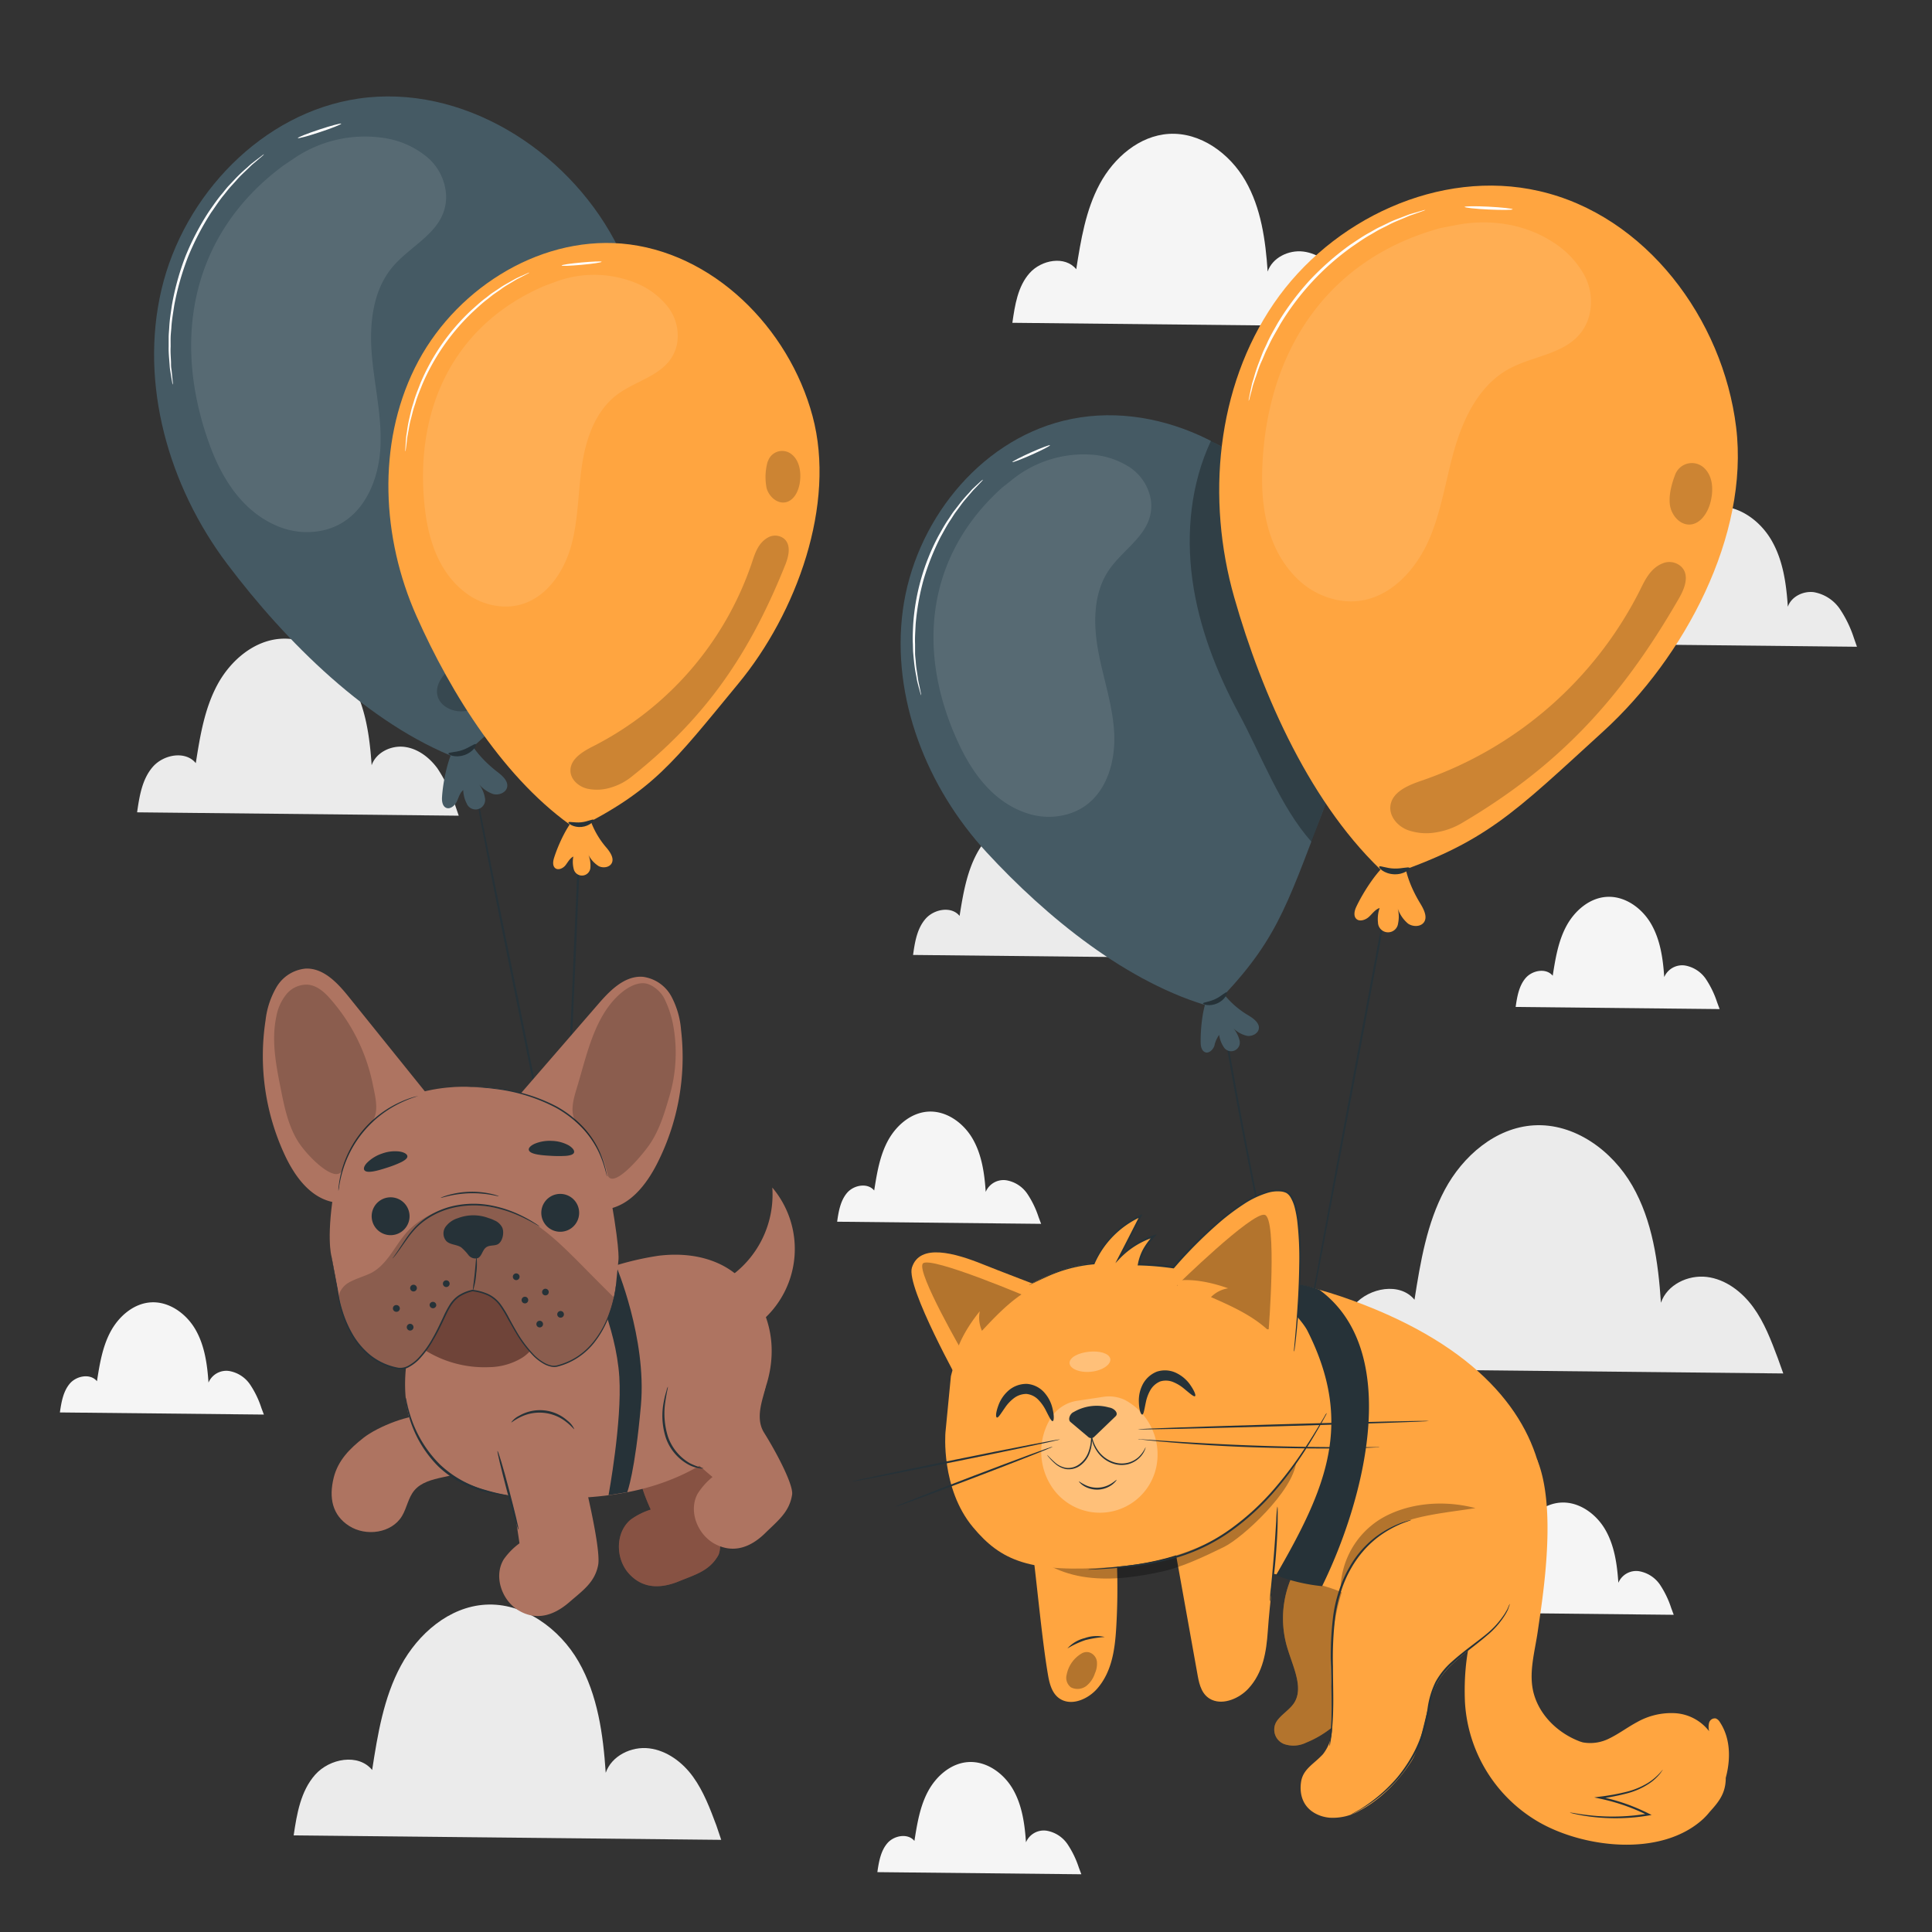 <svg xmlns="http://www.w3.org/2000/svg" viewBox="0 0 500 500"><rect x="0" y="0" width="500" height="500" fill="#333333" stroke="none"/><g id="freepik--background-complete--inject-6"><path d="M301.52,245.6a30.73,30.73,0,0,0-3.6-7.48,10.33,10.33,0,0,0-6.8-4.42c-2.75-.34-5.81,1.15-6.71,3.78-.39-5.93-1.23-12-4.2-17.15s-8.5-9.18-14.42-8.82c-5.59.34-10.37,4.49-13,9.42s-3.57,10.58-4.45,16.11c-2.11-2.6-6.59-1.79-8.8.74s-2.77,6-3.24,9.36l66,.69Z" style="fill:#ebebeb"></path><path d="M479.8,165.15a30.37,30.37,0,0,0-3.6-7.48,10.33,10.33,0,0,0-6.8-4.42c-2.75-.34-5.81,1.15-6.71,3.78-.39-5.93-1.23-12-4.2-17.15s-8.5-9.18-14.42-8.82c-5.59.34-10.37,4.49-13,9.42s-3.57,10.58-4.45,16.11c-2.11-2.6-6.59-1.79-8.8.74s-2.77,6-3.24,9.36l66,.69Z" style="fill:#ebebeb"></path><path d="M460.1,351.51c-1.73-4.6-3.48-9.26-6.38-13.23s-7.13-7.22-12-7.81-10.28,2-11.87,6.68c-.7-10.47-2.18-21.22-7.42-30.32s-15-16.23-25.51-15.59c-9.88.6-18.34,7.94-23,16.65s-6.31,18.7-7.85,28.48c-3.75-4.59-11.66-3.15-15.57,1.31s-4.89,10.68-5.73,16.55l116.74,1.22Z" style="fill:#ebebeb"></path><path d="M117.76,208.29a38.92,38.92,0,0,0-4.55-9.43c-2.07-2.83-5.09-5.15-8.57-5.57s-7.32,1.45-8.46,4.76c-.5-7.47-1.56-15.13-5.29-21.62S80.17,164.85,72.7,165.31c-7,.43-13.08,5.67-16.43,11.88s-4.5,13.33-5.6,20.31c-2.67-3.28-8.31-2.25-11.1.93s-3.49,7.62-4.09,11.8l83.24.87Z" style="fill:#ebebeb"></path><path d="M185.39,472.41c-1.63-4.36-3.3-8.78-6-12.54s-6.76-6.83-11.38-7.4-9.74,1.93-11.25,6.33c-.66-9.92-2.07-20.11-7-28.73s-14.24-15.39-24.17-14.78c-9.37.57-17.38,7.52-21.84,15.78s-6,17.73-7.44,27c-3.55-4.36-11-3-14.75,1.23S76.82,469.43,76,475l110.65,1.15Z" style="fill:#ebebeb"></path><path d="M444.39,259.4a24.73,24.73,0,0,0-2.89-6,8.25,8.25,0,0,0-5.43-3.53,5.06,5.06,0,0,0-5.37,3c-.31-4.73-1-9.59-3.36-13.71s-6.79-7.34-11.53-7.05c-4.47.27-8.29,3.59-10.42,7.53s-2.85,8.46-3.55,12.88c-1.7-2.08-5.27-1.42-7,.59s-2.22,4.84-2.59,7.49l52.79.55Z" style="fill:#f5f5f5"></path><path d="M268.79,315a24.48,24.48,0,0,0-2.89-6,8.25,8.25,0,0,0-5.43-3.54,5,5,0,0,0-5.37,3c-.31-4.74-1-9.6-3.36-13.71s-6.79-7.35-11.53-7.06c-4.47.27-8.29,3.59-10.42,7.53s-2.85,8.46-3.55,12.88c-1.7-2.08-5.27-1.42-7,.59s-2.22,4.84-2.59,7.49l52.79.55Z" style="fill:#f5f5f5"></path><path d="M432.51,416.16a24.7,24.7,0,0,0-2.88-6,8.28,8.28,0,0,0-5.43-3.53,5,5,0,0,0-5.37,3c-.32-4.74-1-9.6-3.36-13.71s-6.8-7.34-11.53-7.05c-4.47.27-8.3,3.59-10.42,7.53s-2.86,8.46-3.56,12.88c-1.69-2.08-5.27-1.43-7,.59s-2.22,4.83-2.6,7.49l52.8.55Z" style="fill:#f5f5f5"></path><path d="M279.2,483.33a24.48,24.48,0,0,0-2.89-6,8.23,8.23,0,0,0-5.43-3.54,5,5,0,0,0-5.36,3c-.32-4.74-1-9.6-3.36-13.71s-6.8-7.35-11.54-7.06c-4.47.27-8.29,3.59-10.42,7.53s-2.85,8.46-3.55,12.88c-1.69-2.07-5.27-1.42-7,.59s-2.21,4.84-2.59,7.49l52.79.55Z" style="fill:#f5f5f5"></path><path d="M351.55,81.43c-1.34-3.57-2.7-7.19-4.95-10.27s-5.54-5.6-9.32-6.06-8,1.58-9.21,5.18c-.55-8.12-1.7-16.46-5.77-23.52s-11.66-12.6-19.79-12.11c-7.67.47-14.23,6.17-17.88,12.93s-4.9,14.51-6.1,22.1c-2.9-3.57-9-2.45-12.07,1S262.65,79,262,83.54l90.59.95Z" style="fill:#f5f5f5"></path><path d="M67.64,364.36a24.13,24.13,0,0,0-2.89-6,8.23,8.23,0,0,0-5.43-3.54,5,5,0,0,0-5.36,3c-.32-4.74-1-9.6-3.36-13.71s-6.8-7.35-11.54-7.06c-4.46.27-8.29,3.59-10.42,7.53s-2.85,8.46-3.55,12.88c-1.69-2.08-5.27-1.42-7,.59s-2.21,4.84-2.59,7.49l52.79.55Z" style="fill:#f5f5f5"></path></g><g id="freepik--Cat--inject-6"><path d="M305,177.58s0,.15.07.46.1.79.17,1.38c.14,1.23.34,3,.6,5.29s.55,5.11.94,8.36.8,7,1.33,11.08c1,8.2,2.29,17.95,3.84,28.77s3.43,22.68,5.55,35.1,4.35,24.24,6.46,35,4.14,20.35,5.92,28.42,3.25,14.59,4.3,19.09c.51,2.24.91,4,1.19,5.19.12.58.22,1,.29,1.35s.09.47.09.47a4.4,4.4,0,0,1-.14-.45c-.08-.33-.2-.77-.35-1.34-.29-1.21-.72-2.94-1.28-5.17-1.11-4.48-2.64-11-4.46-19.06s-3.87-17.69-6-28.4-4.37-22.53-6.51-35S313,243.8,311.44,233s-2.79-20.59-3.74-28.8c-.5-4.1-.89-7.82-1.25-11.08s-.64-6.08-.86-8.38-.38-4.07-.49-5.3q-.08-.88-.12-1.38C305,177.74,305,177.58,305,177.58Z" style="fill:#263238"></path><path d="M313.84,260.67c-22-6.06-43.11-23.39-58.54-40.13S230.65,180.61,233.64,158s19.44-43.61,41.54-49.1c23.67-5.88,49.48,6.95,63,27.22s12.81,51.11,4.14,73.91c-9.78,25.75-12.23,34.06-28.52,50.61" style="fill:#455a64"></path><g style="opacity:0.3"><path d="M318.52,117.05l-5.11-3c-5.22,11.1-6.49,23.82-4.82,36s6.19,23.79,12,34.58c5.62,10.39,10.89,24.44,18.81,33.2l8.84-23.78S323.62,120,318.52,117.05Z"></path></g><path d="M323.25,262.88a22.94,22.94,0,0,1-8.54-8.62l-1.58,2.7c-1.9,2.82-2.49,9.55-2.39,12.94,0,1,.31,2.17,1.25,2.45s1.92-.7,2.29-1.68a7.22,7.22,0,0,1,1.24-2.84,7.39,7.39,0,0,0,1.12,3.05,2.25,2.25,0,0,0,4.1-1.82,7.46,7.46,0,0,0-1.53-2.92,7.52,7.52,0,0,0,3.54,1.94c1.36.19,2.95-.65,3.05-2S324.47,263.64,323.25,262.88Z" style="fill:#455a64"></path><path d="M317.47,256.84c.31.13-.4,1.91-2.42,2.82s-3.83.28-3.71,0,1.58-.35,3.19-1.11S317.16,256.65,317.47,256.84Z" style="fill:#263238"></path><g style="opacity:0.2"><path d="M336.14,147.57a4,4,0,0,0-5.32,3.88l0-.15a15.23,15.23,0,0,0,2,6.93c1.29,1.94,4,3.13,6,2s2.35-4.11,1.85-6.46C340.11,151.13,338.67,148.44,336.14,147.57Z"></path></g><path d="M254.43,124.13s-.12.18-.4.48l-1.22,1.29-.89.92c-.32.34-.63.74-1,1.15-.7.84-1.55,1.75-2.34,2.88l-1.28,1.73c-.44.61-.84,1.28-1.28,1.95-.92,1.33-1.71,2.87-2.6,4.45a64.28,64.28,0,0,0-4.37,10.94,63.07,63.07,0,0,0-2.08,11.6c-.09,1.81-.22,3.53-.15,5.14,0,.81,0,1.59,0,2.34s.12,1.46.17,2.15c.07,1.37.31,2.59.46,3.67.08.54.14,1.05.23,1.51s.19.87.27,1.25c.14.7.26,1.27.35,1.74a2.36,2.36,0,0,1,.09.62,2.76,2.76,0,0,1-.21-.59c-.12-.46-.28-1-.47-1.72-.1-.38-.21-.79-.32-1.24s-.18-1-.28-1.51a37.31,37.31,0,0,1-.56-3.69q-.11-1-.21-2.16c-.07-.75-.06-1.54-.09-2.36-.1-1.63,0-3.36.09-5.2a56.8,56.8,0,0,1,6.52-22.76c.91-1.59,1.73-3.13,2.68-4.46.45-.67.86-1.35,1.32-1.95l1.33-1.72a34.63,34.63,0,0,1,2.42-2.84c.37-.4.7-.79,1-1.13l.94-.88,1.31-1.21A2.83,2.83,0,0,1,254.43,124.13Z" style="fill:#fff"></path><path d="M271.75,115.23c.07.16-2.07,1.26-4.77,2.46s-5,2.06-5,1.9,2.06-1.26,4.77-2.47S271.68,115.07,271.75,115.23Z" style="fill:#fff"></path><g style="opacity:0.1"><path d="M259.34,126.21c-19.81,17.81-22.42,42.84-10.92,66.88,3.66,7.66,9.19,14.83,17.66,17.47a17.61,17.61,0,0,0,6.92.76c11.81-1.09,15.89-12.11,15.34-21.81-.4-7.17-2.85-14.06-4.14-21.13s-1.26-14.89,2.77-20.83,11.75-9.69,10.92-17.81a12.58,12.58,0,0,0-6.3-9.28,20.61,20.61,0,0,0-8.53-2.75,29.52,29.52,0,0,0-21.28,6.57Z" style="fill:#fff"></path></g><path d="M369.66,176c.14,0-7.43,41.12-16.91,91.76s-17.27,91.69-17.41,91.67,7.42-41.11,16.9-91.77S369.52,176,369.66,176Z" style="fill:#263238"></path><path d="M359,226.66c-19.55-17.74-32.38-46.73-39.6-72.12s-4.64-54.2,10.26-76,42.91-35,68.65-29.1c27.57,6.29,47.57,33.06,51,61.13S435.87,170.15,415,189.21c-23.59,21.53-30.46,28.85-56,37.45" style="fill:#FFA540"></path><path d="M367.6,233.87c-2.47-4.05-4.3-8.63-4.33-13.38l-3,2c-3.44,1.92-7.57,8.58-9.24,12.14-.49,1-.82,2.41,0,3.19s2.36.28,3.25-.54,1.62-1.92,2.77-2.29a8.54,8.54,0,0,0-.43,3.74,2.61,2.61,0,0,0,5.2.26,8.7,8.7,0,0,0-.07-3.83,8.81,8.81,0,0,0,2.65,3.87c1.31.9,3.4.87,4.21-.49S368.46,235.3,367.6,233.87Z" style="fill:#FFA540"></path><path d="M364.77,224.6c.26.3-1.41,1.78-4,1.66s-4.1-1.71-3.82-2,1.82.47,3.89.52S364.55,224.24,364.77,224.6Z" style="fill:#263238"></path><g style="opacity:0.2"><path d="M435.24,146.79a4.49,4.49,0,0,0-4.93-1c-3.2,1.26-4.6,4.33-6,7.17A99.39,99.39,0,0,1,368,202c-3.52,1.19-7.75,2.92-8.17,6.6-.3,2.74,1.91,5.25,4.49,6.22a14.39,14.39,0,0,0,7.11.63,18.93,18.93,0,0,0,6.94-2.47c25.28-14.89,41.28-32.34,56.11-58.07C435.94,152.4,437.3,149,435.24,146.79Z"></path></g><g style="opacity:0.2"><path d="M441.21,121.29a4.61,4.61,0,0,0-7.54,1.23l.05-.17c-1,2.51-1.88,5.54-1.56,8.21s2.52,5.34,5.21,5.19,4.58-3,5.29-5.72C443.45,127,443.37,123.5,441.21,121.29Z"></path></g><path d="M368.9,54.32a3,3,0,0,1-.66.29l-1.94.69-1.4.49c-.51.19-1,.43-1.63.68-1.16.5-2.52,1-3.92,1.75l-2.23,1.12c-.78.4-1.54.89-2.35,1.35-1.64.9-3.27,2.07-5,3.25a67.46,67.46,0,0,0-18.46,20c-1,1.82-2.08,3.54-2.85,5.24-.4.85-.83,1.65-1.16,2.45s-.65,1.57-1,2.31c-.64,1.46-1,2.85-1.45,4-.19.6-.39,1.15-.55,1.67s-.25,1-.37,1.44q-.33,1.19-.54,2a2.61,2.61,0,0,1-.24.69,3,3,0,0,1,.1-.72c.11-.54.24-1.21.41-2,.09-.45.2-.93.31-1.46s.32-1.09.5-1.7a40,40,0,0,1,1.36-4.11l.9-2.35c.33-.82.75-1.63,1.14-2.49.75-1.73,1.78-3.47,2.82-5.33A70.86,70.86,0,0,1,339,72.48a71.63,71.63,0,0,1,10.38-9.09c1.77-1.17,3.43-2.33,5.1-3.22.82-.45,1.6-.94,2.39-1.32l2.27-1.09c1.43-.73,2.81-1.2,4-1.67.6-.23,1.15-.45,1.66-.63l1.43-.42,2-.57A3,3,0,0,1,368.9,54.32Z" style="fill:#fff"></path><path d="M391.48,54.16c0,.2-2.8.22-6.23.06s-6.21-.47-6.2-.67,2.8-.23,6.23-.06S391.49,54,391.48,54.16Z" style="fill:#fff"></path><g style="opacity:0.1"><path d="M372.89,59c-29.81,8.08-45.59,32.62-46.25,63.5-.22,9.85,1.76,20.16,9.14,27.32a20.45,20.45,0,0,0,6.76,4.4c12.8,5.05,22.78-4.23,27.28-14.54,3.34-7.64,4.4-16.05,6.77-24s6.46-16.06,13.75-20.11,17.22-3.88,20.6-12.72a14.56,14.56,0,0,0-1.67-12.9,23.78,23.78,0,0,0-7.38-7.3c-7.48-4.84-16.73-6.11-25.46-4.33Z" style="fill:#fff"></path></g><path d="M445.09,445.67a2.1,2.1,0,0,0-1.06-.94,1.54,1.54,0,0,0-1.71,1.09,4.51,4.51,0,0,0,0,2.22,12.05,12.05,0,0,0-8.81-4.67,18,18,0,0,0-9.87,2.33c-2.45,1.31-4.66,3-7.18,4.22a10.83,10.83,0,0,1-6.86,1l-.7-.22c-5.48-2.06-10.2-6.47-11.87-12.08-1.62-5.45.23-11.19,1-16.82,1.21-8.44,5.07-31.68-.34-44.31l-10.86,29.9c-5.6,11.14-8.22,20.67-7.7,33.13a38.37,38.37,0,0,0,18.47,30.65c11.56,7,32.36,9.78,43.4-.63l.05-.06a16.13,16.13,0,0,0,1.41-1.56c2.31-2.55,4.05-4.68,4.16-8.44,0-.12,0-.25,0-.37C447.94,455.25,447.87,449.84,445.09,445.67Z" style="fill:#FFA540"></path><path d="M430.29,458s0,.12-.17.31a8.17,8.17,0,0,1-.6.83,12.72,12.72,0,0,1-2.87,2.54,18.92,18.92,0,0,1-5.33,2.38,53.45,53.45,0,0,1-7.24,1.41v-.49a50.21,50.21,0,0,1,7.49,2.13,53.29,53.29,0,0,1,5.17,2.26l.7.35-.77.13a51.94,51.94,0,0,1-14.65.35c-1.82-.22-3.26-.49-4.25-.71-.49-.1-.86-.21-1.12-.27a1.25,1.25,0,0,1-.38-.13,12.55,12.55,0,0,1,1.54.22c1,.17,2.43.38,4.24.56a55,55,0,0,0,14.53-.53l-.07.48a54.75,54.75,0,0,0-5.12-2.22,52.17,52.17,0,0,0-7.41-2.13l-1.4-.3,1.42-.19a56,56,0,0,0,7.2-1.33,19.77,19.77,0,0,0,5.28-2.23A15.07,15.07,0,0,0,430.29,458Z" style="fill:#263238"></path><path d="M343.25,397.16a26.55,26.55,0,0,0-9.87,30c1.46,4.67,4,9.84,1.5,13.62-1.19,1.78-3.38,3-4.53,4.78a4,4,0,0,0,2.08,5.83A7.42,7.42,0,0,0,338,451c7.19-2.9,11.61-8.37,15.66-13.73q11.16-14.77,21-30.24Z" style="fill:#FFA540"></path><g style="opacity:0.3"><path d="M343.25,397.16a26.55,26.55,0,0,0-9.87,30c1.46,4.67,4,9.84,1.5,13.62-1.19,1.78-3.38,3-4.53,4.78a4,4,0,0,0,2.08,5.83A7.42,7.42,0,0,0,338,451c7.19-2.9,11.61-8.37,15.66-13.73q11.16-14.77,21-30.24Z"></path></g><path d="M350.19,336.62c-66.67-24.41-85.8,30.58-85.8,30.58l26.7,29.12c38.6,14.36,58.91,10.82,64.7,23.28s17.14,12.46,17.14,12.46l12.69-9.72C403.68,407,415.08,360.37,350.19,336.62Z" style="fill:#FFA540"></path><path d="M386.52,421.49l-33.27-20.9c-6.41,6.47-10.3,24.82-8.4,37.89.24,1.69-.48,5.73-.2,7.42a11.08,11.08,0,0,1-2.27,8.09c-2.37,2.58-5.14,3.8-5.66,7.14-.48,3.11.32,7.09,5,8.78a9.82,9.82,0,0,0,2.38.51,14,14,0,0,0,8-1.95c7.85-4.17,12.73-12,12.73-12,3-4.08,3.65-12,6.16-18.8S379.64,428.1,386.52,421.49Z" style="fill:#FFA540"></path><path d="M341.45,333.79c-3.68-1.39-11-2.81-16.58-2,7.3,4.17,12.41,10.48,13.46,12.55,12.13,24,4.95,40.74-8.11,63.34a46.67,46.67,0,0,0,11.94,2.82C353.22,388,363.08,349.69,341.45,333.79Z" style="fill:#263238"></path><g style="opacity:0.3"><path d="M357.47,393a21.83,21.83,0,0,0-10.54,18.45,35.64,35.64,0,0,1,8.2-12.63c5.88-6.31,17-7,26.71-8.52C373.31,388.05,364.16,389.06,357.47,393Z"></path></g><path d="M365.26,393.34a2.9,2.9,0,0,1-.64.27c-.41.17-1.05.37-1.84.69a27.75,27.75,0,0,0-6.23,3.57,26.52,26.52,0,0,0-6.89,8,30.41,30.41,0,0,0-2.53,5.76,36.11,36.11,0,0,0-1.54,6.58,87.78,87.78,0,0,0-.62,13.09c0,4.05.14,7.69.06,10.76a69,69,0,0,1-.48,7.24c-.09.85-.23,1.5-.3,1.95a3.22,3.22,0,0,1-.15.67,3.58,3.58,0,0,1,0-.69c0-.45.15-1.1.2-1.95.18-1.7.3-4.17.32-7.23s-.1-6.69-.17-10.74a83.91,83.91,0,0,1,.59-13.18,35.55,35.55,0,0,1,1.56-6.66,30.67,30.67,0,0,1,2.6-5.83,25.67,25.67,0,0,1,13.47-11.56c.81-.29,1.45-.46,1.88-.6A4.35,4.35,0,0,1,365.26,393.34Z" style="fill:#263238"></path><path d="M390.76,415.07a4.9,4.9,0,0,1-.22.68l-.29.83c-.14.32-.34.66-.55,1.06a21.85,21.85,0,0,1-5,5.73c-2.41,2.11-5.57,4.28-8.67,7.11a19.32,19.32,0,0,0-4.08,5.08,22.37,22.37,0,0,0-2,6.72,40.83,40.83,0,0,1-1.63,7,32,32,0,0,1-2.83,6,36.54,36.54,0,0,1-3.51,4.91,39.48,39.48,0,0,1-3.71,3.72,36.8,36.8,0,0,1-6.17,4.42c-.76.47-1.4.76-1.81,1a3.73,3.73,0,0,1-.66.3,3.26,3.26,0,0,1,.61-.39c.4-.25,1-.56,1.76-1a41.3,41.3,0,0,0,6-4.52,40.5,40.5,0,0,0,3.62-3.73A38,38,0,0,0,365.1,455a32.58,32.58,0,0,0,2.76-6,41.14,41.14,0,0,0,1.6-6.9,22.58,22.58,0,0,1,2.07-6.86,19.68,19.68,0,0,1,4.2-5.19c3.17-2.85,6.34-5,8.77-7a23.11,23.11,0,0,0,5-5.55c.21-.39.43-.72.58-1l.34-.79A3,3,0,0,1,390.76,415.07Z" style="fill:#263238"></path><path d="M328.61,377l-24.38,24.7q2.86,16,5.74,32c.43,2.38,1.11,5.08,3.67,6.22,3.13,1.38,7.14-.47,9.36-2.83,3.95-4.21,4.74-9.75,5.11-15C329.22,406.19,332.57,392.47,328.61,377Z" style="fill:#FFA540"></path><path d="M284.42,371.14,265.73,390.2c1.93,11.28,3.54,31.87,5.47,43.15.43,2.52,1.12,5.37,3.63,6.59,3.06,1.48,7-.45,9.14-2.94,3.84-4.42,4.58-10.27,4.91-15.8A169.74,169.74,0,0,0,284.42,371.14Z" style="fill:#FFA540"></path><g style="opacity:0.3"><path d="M288.74,398.48l-24.29.74c3.95,5.23,10.39,8.17,16.89,9s13.1-.12,19.5-1.53c5.19-1.15,11.14-4,15.91-6.33s17.89-14.37,18.71-22C322.3,380.63,301.9,396.27,288.74,398.48Z"></path></g><path d="M276.4,330s-24.83,3.69-30.31,26.17l-1.41,14.56s-1.25,14.47,7.12,24.5c7.24,8.67,14.58,12,36.62,10.29,15-1.15,29-6.57,37.67-15.83,3.53-3.78,7.71-8.42,10.23-12.45,7.78-12.47-.69-28.73-4.78-33.73C326,336.62,307.68,323.35,276.4,330Z" style="fill:#FFA540"></path><path d="M270.94,333.61s-13.65-5.21-16.37-6.33c-7.39-3-16.57-5.63-18.57.79-1.56,5,12.71,30.55,12.71,30.55L263,342.55Z" style="fill:#FFA540"></path><g style="opacity:0.3"><path d="M267.46,336.29s-27-11.55-28.65-9.26,10.62,23.43,10.62,23.43S265.75,344.91,267.46,336.29Z"></path></g><path d="M247.14,351.52c.81-4.25,3.74-8.86,6.43-12.17a8.31,8.31,0,0,0,.56,5.06c4.82-5.16,9.95-10.51,16.67-12.58l-1,5-10.3,15.89Z" style="fill:#FFA540"></path><path d="M291.19,362.34h0a9.65,9.65,0,0,0-5.78-.82l-6.62,1a9.67,9.67,0,0,0-3.57,1.27,10.21,10.21,0,0,0-3.11,2.91,16.58,16.58,0,0,0-.1,17.8A14.92,14.92,0,0,0,299.5,378,16,16,0,0,0,291.19,362.34Z" style="fill:#fff;opacity:0.3"></path><path d="M287,364.25a11.77,11.77,0,0,0-9.14,1.19c-.91.37-1.59,1.92-.82,2.57l4.6,3.88a1.12,1.12,0,0,0,1.5,0l5.62-5.4C289.53,365.67,288.34,364.44,287,364.25Z" style="fill:#263238"></path><path d="M282.31,369.75a3.1,3.1,0,0,0-.05.87,9.76,9.76,0,0,0,.39,2.34,9.43,9.43,0,0,0,1.62,3.14,8.05,8.05,0,0,0,3.43,2.54,7,7,0,0,0,4.2.31,6.64,6.64,0,0,0,3-1.68,6,6,0,0,0,1.34-1.93,2.67,2.67,0,0,0,.25-.84,8.08,8.08,0,0,1-1.78,2.55,6.52,6.52,0,0,1-2.9,1.53,6.71,6.71,0,0,1-4-.32,8,8,0,0,1-3.29-2.4,9.74,9.74,0,0,1-1.63-3A16.88,16.88,0,0,1,282.31,369.75Z" style="fill:#263238"></path><path d="M271,376.53a3,3,0,0,0,.48.65,13.25,13.25,0,0,0,1.53,1.57,5.9,5.9,0,0,0,2.89,1.45,5.05,5.05,0,0,0,3.77-1A6.89,6.89,0,0,0,282,376a10.53,10.53,0,0,0,.61-3.22,15.22,15.22,0,0,0-.08-2.21,2.76,2.76,0,0,0-.15-.79c-.08,0,.08,1.15-.05,3a10.89,10.89,0,0,1-.68,3.1,6.72,6.72,0,0,1-2.25,3,4.79,4.79,0,0,1-3.49,1,5.77,5.77,0,0,1-2.77-1.3C271.75,377.37,271,376.47,271,376.53Z" style="fill:#263238"></path><path d="M279.2,383.39s.35.56,1.21,1.12a6.62,6.62,0,0,0,3.79,1,6.52,6.52,0,0,0,3.67-1.32c.8-.62,1.14-1.17,1.1-1.21s-.48.4-1.3.92a6.94,6.94,0,0,1-7.09.27C279.72,383.75,279.26,383.33,279.2,383.39Z" style="fill:#263238"></path><path d="M294.44,369.91c0,.14,16.89-.23,37.7-.83s37.69-1.19,37.68-1.33-16.88.24-37.7.83S294.44,369.77,294.44,369.91Z" style="fill:#263238"></path><path d="M294.5,372.42a2.85,2.85,0,0,0,.63.1l1.81.21c1.58.17,3.86.38,6.69.61,5.65.47,13.47,1,22.11,1.26s16.46.31,22.13.23c2.83-.05,5.12-.1,6.7-.17l1.82-.08a2.54,2.54,0,0,0,.63-.06,2.83,2.83,0,0,0-.63,0h-8.53c-5.66,0-13.48-.08-22.11-.37s-16.45-.74-22.1-1.11l-6.69-.45-1.82-.12A2.6,2.6,0,0,0,294.5,372.42Z" style="fill:#263238"></path><path d="M220.43,383.43c0,.14,12.13-2.2,27-5.21s27-5.58,26.93-5.71-12.12,2.2-27,5.22S220.4,383.3,220.43,383.43Z" style="fill:#263238"></path><path d="M231.81,389.91c.05.13,9.19-3.24,20.41-7.52s20.29-7.86,20.24-8-9.18,3.24-20.41,7.52S231.77,389.78,231.81,389.91Z" style="fill:#263238"></path><path d="M266.29,332.53c5.64-2.9,10.51-5.07,16.84-5.55a23.94,23.94,0,0,1,12-12.33l-5.54,10.83a21.44,21.44,0,0,1,9-5.61,14,14,0,0,0-3.88,7.3,81.07,81.07,0,0,1,8.94.77s19.25-22.56,28.92-19.61c7.09,2.16,2.3,41.47,2.3,41.47" style="fill:#FFA540"></path><path d="M334.88,349.8a2.39,2.39,0,0,1,0-.4c0-.29.06-.68.1-1.17.1-1.05.23-2.56.4-4.48.32-3.89.77-9.53.86-16.52a82.57,82.57,0,0,0-.53-11.37,27.83,27.83,0,0,0-.57-3.06,10.28,10.28,0,0,0-1.15-2.93,3.2,3.2,0,0,0-1.05-1.11,4,4,0,0,0-1.51-.41,8.82,8.82,0,0,0-3.29.33,23.57,23.57,0,0,0-6.31,3,59.9,59.9,0,0,0-5.9,4.41A116.42,116.42,0,0,0,304.87,327l-1,1.15-.1.1-.14,0a73.73,73.73,0,0,0-8.9-.76h-.31l.06-.3a13.06,13.06,0,0,1,1.44-4.05,19.64,19.64,0,0,1,2.5-3.37l.27.41a21.28,21.28,0,0,0-8.89,5.53l-1.14,1.2.75-1.47c2-3.81,3.81-7.43,5.55-10.82l.29.3a23.85,23.85,0,0,0-12,12.19l0,.09h-.1a37,37,0,0,0-12.59,3.4c-1.39.63-2.45,1.15-3.17,1.49l-.81.38a1.1,1.1,0,0,1-.28.12,1.56,1.56,0,0,1,.26-.16l.79-.43c.71-.36,1.75-.91,3.14-1.56a36.06,36.06,0,0,1,12.64-3.57l-.14.1a24.11,24.11,0,0,1,12.07-12.46l.58-.26-.29.56-5.51,10.84-.39-.28a21.68,21.68,0,0,1,9.09-5.68l.87-.28-.61.69a18.75,18.75,0,0,0-2.44,3.28,12.75,12.75,0,0,0-1.37,3.9l-.26-.31a72.24,72.24,0,0,1,9,.77l-.23.09,1-1.16a115.19,115.19,0,0,1,11.15-10.89,57.43,57.43,0,0,1,5.95-4.44,24.25,24.25,0,0,1,6.45-3.06,9.33,9.33,0,0,1,3.48-.34,6.07,6.07,0,0,1,.85.16,2.22,2.22,0,0,1,.84.32,3.79,3.79,0,0,1,1.2,1.26,11.48,11.48,0,0,1,1.19,3.07,29.6,29.6,0,0,1,.57,3.11,81.66,81.66,0,0,1,.47,11.44c-.14,7-.65,12.64-1,16.53-.19,1.94-.36,3.45-.49,4.47-.07.49-.12.88-.16,1.16A2.77,2.77,0,0,1,334.88,349.8Z" style="fill:#263238"></path><g style="opacity:0.3"><path d="M328.34,344s2.27-28.9-1.06-29.61-22.7,18.25-22.7,18.25S317.69,345.56,328.34,344Z"></path></g><path d="M304.38,331.49c4.18-.71,9.46.49,13.46,1.92a7.94,7.94,0,0,0-4.44,2.28c6.47,2.83,13.21,5.87,17.52,11.58l-5,.75-18.26-4.34Z" style="fill:#FFA540"></path><path d="M272.45,367.78c-.36.11-.94-1.12-1.84-2.87a10.82,10.82,0,0,0-1.89-2.65,4.94,4.94,0,0,0-3.07-1.51,5.34,5.34,0,0,0-3.28,1.12,10.17,10.17,0,0,0-2.22,2.35c-1.13,1.61-1.8,2.77-2.16,2.63s-.28-1.45.54-3.52a9.33,9.33,0,0,1,2.32-3.32,7.05,7.05,0,0,1,4.95-1.86,6.68,6.68,0,0,1,4.68,2.49,9.23,9.23,0,0,1,1.84,3.59C272.87,366.38,272.78,367.69,272.45,367.78Z" style="fill:#263238"></path><path d="M309.28,361.32c-.29.24-1.3-.66-2.83-1.92a10.63,10.63,0,0,0-2.77-1.7,5,5,0,0,0-3.41-.19,5.33,5.33,0,0,0-2.59,2.31,10.59,10.59,0,0,0-1.12,3c-.41,1.93-.57,3.26-.95,3.27s-.84-1.22-.88-3.45a9.08,9.08,0,0,1,.83-4,7.06,7.06,0,0,1,3.82-3.65,6.72,6.72,0,0,1,5.29.46,9.38,9.38,0,0,1,3.1,2.59C309.11,359.87,309.54,361.11,309.28,361.32Z" style="fill:#263238"></path><g style="opacity:0.3"><path d="M287.34,351.63c.3,1.4-1.89,3.07-5,3.38s-5.56-.87-5.54-2.3,2.26-2.59,5-2.88S287,350.22,287.34,351.63Z" style="fill:#fff"></path></g><path d="M343.37,365.7a3.76,3.76,0,0,1-.34.72c-.25.47-.62,1.14-1.1,2-1,1.73-2.41,4.22-4.35,7.2a91.79,91.79,0,0,1-7.44,10A64.47,64.47,0,0,1,318.93,396a47.46,47.46,0,0,1-13.64,6.88,67.06,67.06,0,0,1-12.23,2.51c-3.53.42-6.4.59-8.38.71l-2.28.11a4,4,0,0,1-.8,0,5,5,0,0,1,.79-.11l2.27-.2c2-.18,4.84-.41,8.35-.88a69.8,69.8,0,0,0,12.13-2.59,48.07,48.07,0,0,0,13.49-6.86,65.37,65.37,0,0,0,11.15-10.27,98.44,98.44,0,0,0,7.5-9.91c2-2.95,3.45-5.4,4.47-7.1.5-.82.89-1.47,1.18-2S343.36,365.7,343.37,365.7Z" style="fill:#263238"></path><g style="opacity:0.3"><path d="M281.81,427.61a2.57,2.57,0,0,0-1.84.28h0a8.14,8.14,0,0,0-3.91,5.49,3.09,3.09,0,0,0,1.11,3.31,3.76,3.76,0,0,0,4-.39,6.88,6.88,0,0,0,2.2-3.26,6,6,0,0,0,.5-3.1A2.87,2.87,0,0,0,281.81,427.61Z"></path></g><path d="M276.24,426.62a8.8,8.8,0,0,1,4.47-2.67,9.23,9.23,0,0,1,5.19-.3,29.22,29.22,0,0,0-5,.8A24,24,0,0,0,276.24,426.62Z" style="fill:#263238"></path><path d="M330.58,389.87a3.4,3.4,0,0,1,.08,1c0,.62,0,1.53,0,2.64,0,2.23-.18,5.32-.44,8.71s-.62,6.47-.93,8.68c-.15,1.1-.29,2-.4,2.61a3.63,3.63,0,0,1-.23.95,28.37,28.37,0,0,1,.26-3.6c.22-2.22.51-5.29.78-8.68s.45-6.46.59-8.68A29.37,29.37,0,0,1,330.58,389.87Z" style="fill:#263238"></path></g><g id="freepik--Dog--inject-6"><path d="M145.92,321.1a1.55,1.55,0,0,1-.09-.34c-.05-.25-.11-.58-.19-1-.17-.91-.41-2.2-.71-3.85-.64-3.36-1.56-8.18-2.68-14.11-2.31-11.91-5.66-28.33-9.35-46.48s-7-34.58-9.19-46.52c-1.11-6-2-10.8-2.52-14.14-.26-1.65-.47-2.95-.61-3.86-.06-.42-.11-.76-.15-1a1.47,1.47,0,0,1,0-.34,1.15,1.15,0,0,1,.08.33c0,.25.12.58.2,1,.17.91.41,2.2.71,3.84.64,3.37,1.55,8.18,2.68,14.12,2.31,11.91,5.66,28.33,9.34,46.48s7,34.58,9.2,46.51c1.11,6,2,10.8,2.52,14.15.26,1.65.46,2.94.61,3.86l.15,1A1.54,1.54,0,0,1,145.92,321.1Z" style="fill:#263238"></path><path d="M118.74,196.4c-23.46-9-44.82-30.38-59.95-50.46s-22.74-46.56-17-71,26.11-45.8,51-49.43c26.65-3.88,53.61,13,66.3,36.78s8.51,57.55-3.49,81.65C142,171.13,138.45,180,118.74,196.4" style="fill:#455a64"></path><path d="M128.84,199.86c-3.58-2.76-6.78-6.2-8.44-10.4l-2,2.79c-2.4,2.89-3.78,10.22-4,14-.08,1.08.1,2.42,1.1,2.83s2.2-.56,2.7-1.6.78-2.26,1.68-3a8.15,8.15,0,0,0,.9,3.46,2.48,2.48,0,0,0,4.7-1.55A8.05,8.05,0,0,0,124,203a8.35,8.35,0,0,0,3.69,2.52c1.47.35,3.31-.4,3.57-1.88S130.1,200.82,128.84,199.86Z" style="fill:#455a64"></path><path d="M123.14,192.59c.34.18-.64,2.06-3,2.84s-4.23-.11-4.08-.45,1.78-.22,3.63-.87S122.82,192.35,123.14,192.59Z" style="fill:#263238"></path><g style="opacity:0.2"><path d="M159,99.27a4.27,4.27,0,0,0-4.71.82c-2.41,2.22-2.6,5.43-2.89,8.44a94.67,94.67,0,0,1-33.16,62.9c-2.71,2.27-5.88,5.26-5,8.68.66,2.53,3.49,4,6.11,4a13.89,13.89,0,0,0,6.54-1.88,18,18,0,0,0,5.31-4.59c17.35-21.9,25.56-42.9,29.9-70.84C161.56,104,161.6,100.54,159,99.27Z"></path></g><g style="opacity:0.2"><path d="M155.55,74.57a4.38,4.38,0,0,0-6.27,3.68v-.17a16.8,16.8,0,0,0,1.44,7.83c1.21,2.27,4.06,3.88,6.4,2.82s3-4.26,2.74-6.89C159.52,78.91,158.23,75.79,155.55,74.57Z"></path></g><path d="M68.33,39.92a2.94,2.94,0,0,1-.49.49l-1.49,1.28-1.08.91c-.38.34-.77.75-1.21,1.16-.86.85-1.89,1.75-2.88,2.91l-1.6,1.76c-.55.62-1.06,1.31-1.62,2-1.15,1.36-2.19,3-3.33,4.6a70,70,0,0,0-6,11.54A70.33,70.33,0,0,0,45.08,79.1c-.29,2-.63,3.86-.73,5.64-.06.88-.17,1.74-.19,2.57s0,1.62,0,2.38c-.08,1.51.06,2.88.1,4.09,0,.6,0,1.16.09,1.68s.11,1,.16,1.4c.08.78.14,1.42.2,2a3.31,3.31,0,0,1,0,.69,2.79,2.79,0,0,1-.16-.67c-.09-.52-.2-1.16-.33-1.94-.07-.43-.14-.9-.22-1.4s-.09-1.08-.15-1.69c-.08-1.21-.24-2.58-.2-4.11v-2.4c0-.84.1-1.7.15-2.6.08-1.8.39-3.7.68-5.7A67.48,67.48,0,0,1,48,66.33,67.94,67.94,0,0,1,54.1,54.69c1.16-1.65,2.24-3.25,3.42-4.61.57-.69,1.09-1.39,1.66-2l1.65-1.75a38.12,38.12,0,0,1,3-2.85c.45-.41.86-.8,1.26-1.13l1.12-.87,1.57-1.19A2.31,2.31,0,0,1,68.33,39.92Z" style="fill:#fff"></path><path d="M88.32,32c.06.18-2.41,1.16-5.51,2.19s-5.67,1.72-5.73,1.54,2.41-1.16,5.51-2.19S88.26,31.84,88.32,32Z" style="fill:#fff"></path><g style="opacity:0.1"><path d="M73.49,42.74C49.79,60.15,44.2,87.37,54.21,115c3.2,8.82,8.5,17.3,17.51,21.12a19.64,19.64,0,0,0,7.51,1.59c13.11.08,18.79-11.58,19.24-22.29.34-7.93-1.6-15.77-2.25-23.67s.23-16.5,5.31-22.59,14-9.37,13.93-18.38a13.88,13.88,0,0,0-5.91-10.88,22.59,22.59,0,0,0-9.07-4,32.63,32.63,0,0,0-24.1,4.9Z" style="fill:#fff"></path></g><path d="M152.24,167c.15,0-1.21,33.54-3,74.9s-3.41,74.88-3.56,74.87,1.22-33.53,3-74.9S152.1,167,152.24,167Z" style="fill:#263238"></path><path d="M149.1,214.55c-18.3-12.41-32.34-34.92-41.32-55.12s-10.21-44.38-.43-64.2,31.45-34,53.48-32.2c23.59,2,43.32,21.8,49.46,44.66s-4.14,51-19.21,69.23c-17,20.62-21.85,27.5-42,37.63" style="fill:#FFA540"></path><path d="M157.06,219.51a22.13,22.13,0,0,1-5.16-10.58l-2.3,2c-2.63,2-5.26,8-6.23,11.16-.28.91-.39,2.08.38,2.63s2,0,2.63-.83,1.12-1.78,2-2.22a7.27,7.27,0,0,0,.08,3.15,2.19,2.19,0,0,0,4.34-.4,7.36,7.36,0,0,0-.5-3.16,7.43,7.43,0,0,0,2.65,2.9c1.19.59,2.92.31,3.43-.91S157.94,220.59,157.06,219.51Z" style="fill:#FFA540"></path><path d="M153.62,212.16c.26.22-1,1.64-3.1,1.85s-3.6-.94-3.4-1.2,1.57.17,3.28,0S153.4,211.89,153.62,212.16Z" style="fill:#263238"></path><g style="opacity:0.2"><path d="M202.87,139.38a3.74,3.74,0,0,0-4.19-.23c-2.5,1.42-3.31,4.12-4.15,6.65a83.17,83.17,0,0,1-40.9,47.27c-2.77,1.4-6.07,3.33-6,6.44.06,2.3,2.19,4.12,4.44,4.62a11.92,11.92,0,0,0,6-.31,15.57,15.57,0,0,0,5.46-2.87c19.21-15.31,30.41-31.65,39.68-54.72C204.11,144,204.84,141,202.87,139.38Z"></path></g><g style="opacity:0.2"><path d="M204.83,117.54a3.87,3.87,0,0,0-6.11,1.91l0-.15a14.68,14.68,0,0,0-.33,7c.59,2.18,2.71,4.13,4.92,3.69s3.44-3,3.72-5.36C207.36,122.05,206.87,119.12,204.83,117.54Z"></path></g><path d="M137,70.54a2.18,2.18,0,0,1-.52.32l-1.52.8-1.11.57c-.4.22-.81.48-1.27.75-.9.56-2,1.13-3,1.92l-1.72,1.19c-.6.42-1.17.92-1.79,1.4-1.25.94-2.46,2.09-3.77,3.28a56.69,56.69,0,0,0-13,18.7c-.65,1.64-1.31,3.18-1.74,4.68-.23.75-.5,1.46-.68,2.17s-.35,1.38-.51,2c-.37,1.28-.52,2.48-.73,3.52-.09.52-.19,1-.25,1.45s-.1.86-.15,1.24c-.08.68-.15,1.25-.21,1.7a2.43,2.43,0,0,1-.12.6,2.3,2.3,0,0,1,0-.6c0-.47.06-1,.1-1.73,0-.38.06-.8.09-1.24s.13-1,.21-1.47a35,35,0,0,1,.64-3.57c.15-.66.31-1.34.48-2.06s.42-1.43.65-2.19c.42-1.53,1.07-3.09,1.71-4.75A54.8,54.8,0,0,1,121.9,80.36c1.33-1.18,2.56-2.34,3.84-3.27.63-.47,1.22-1,1.83-1.38l1.75-1.17c1.1-.77,2.19-1.32,3.11-1.85.47-.26.9-.51,1.31-.72l1.13-.52,1.58-.7A2,2,0,0,1,137,70.54Z" style="fill:#fff"></path><path d="M155.71,67.75c0,.17-2.29.52-5.16.78s-5.19.35-5.21.18,2.29-.52,5.16-.78S155.69,67.58,155.71,67.75Z" style="fill:#fff"></path><g style="opacity:0.1"><path d="M140.88,74c-23.76,10.2-33.95,32.4-30.87,58.07,1,8.19,3.84,16.5,10.79,21.57a17.4,17.4,0,0,0,6.12,2.85c11.21,2.68,18.39-6.19,20.91-15.27,1.86-6.72,1.76-13.81,2.77-20.71s3.47-14.08,9-18.29,13.81-5.24,15.58-13a12.23,12.23,0,0,0-2.9-10.49,20,20,0,0,0-7-5.19,28.63,28.63,0,0,0-21.6-.58Z" style="fill:#fff"></path></g><path d="M190.19,373.09l-19.52-5.32c-.28,3.89-4.82,9.81-5.1,13.69-.19,2.74,2.85,9.22,2.85,9.22a18.18,18.18,0,0,0-5.17,2.58c-4,3.28-4,10-.57,13.89s8,4.14,13,2.1c4.25-1.75,7.9-2.69,10.18-6.68,1.27-2.23.3-11.52-.8-17.55C184,379.5,190.06,375,190.19,373.09Z" style="fill:#c17560"></path><g style="opacity:0.3"><path d="M190.19,373.09l-19.52-5.32c-.28,3.89-4.82,9.81-5.1,13.69-.19,2.74,2.85,9.22,2.85,9.22a18.18,18.18,0,0,0-5.17,2.58c-4,3.28-4,10-.57,13.89s8,4.14,13,2.1c4.25-1.75,7.9-2.69,10.18-6.68,1.27-2.23.3-11.52-.8-17.55C184,379.5,190.06,375,190.19,373.09Z"></path></g><path d="M199.87,307.34a26,26,0,0,1-10.93,23.06l8.5,11.2a24.58,24.58,0,0,0,2.43-34.26Z" style="fill:#ae7461"></path><path d="M199.64,347.68c-.6-8.41-5.46-16.61-13-20.37-5-2.48-10.74-3-16.25-2.32a76.27,76.27,0,0,0-16.06,4.25L106.56,345.8c-2.52,9.55-2.79,20.41,2.71,28.61C113,380,119,383.67,125.4,385.63s13.15,2.3,19.83,2.18c8.43-.16,16.91-1,24.94-3.63s15.6-6.95,21.15-13.3S200.24,356.09,199.64,347.68Z" style="fill:#ae7461"></path><path d="M110.82,366.33c-4.57-.55-13.09,2.91-16.71,5.75s-6.62,5.86-7.74,10.31c-1.3,5.22-.39,9.74,4,12.53s11,1.86,13.66-2.56c1.27-2.11,1.61-4.74,3.19-6.63,1.76-2.11,4.64-2.82,7.32-3.41l11.42-2.51Z" style="fill:#ae7461"></path><path d="M149.38,375.74,129.19,377c1,3.77,2.65,9.42,3.64,13.19.7,2.65,1.61,9.22,1.61,9.22a18.17,18.17,0,0,0-4.05,4.11c-2.72,4.39-.53,10.74,3.94,13.33s8.91,1.34,13-2.2c3.45-3,6.6-5.1,7.47-9.61S150.48,379.88,149.38,375.74Z" style="fill:#ae7461"></path><path d="M205,386.79c.35-2.53-4-10.81-7.25-16-3-4.75,1-11.18.37-13L178,360.1c-2.95,6.21-3.62,9.26-2.44,13,.83,2.62,8.84,9.14,8.84,9.14a18.17,18.17,0,0,0-3.84,4.31c-2.49,4.53,0,10.75,4.62,13.11s9,.88,12.82-2.86C201.27,393.58,204.31,391.34,205,386.79Z" style="fill:#ae7461"></path><path d="M131.48,387a6.79,6.79,0,0,1-1.56-.09,33.23,33.23,0,0,1-4.2-.77,26.69,26.69,0,0,1-12.31-6.65,29.78,29.78,0,0,1-7.29-12,26.68,26.68,0,0,1-1-4.16,6.1,6.1,0,0,1-.12-1.56c.13,0,.35,2.21,1.52,5.57a31,31,0,0,0,7.32,11.65,27.74,27.74,0,0,0,12,6.67C129.27,386.69,131.49,386.91,131.48,387Z" style="fill:#263238"></path><path d="M134.18,395.84c-.17.05-1.53-4.46-3-10.07s-2.59-10.2-2.42-10.25,1.54,4.47,3,10.08S134.35,395.8,134.18,395.84Z" style="fill:#263238"></path><path d="M172.84,358.89c.1,0-.31,1.46-.64,3.8a19.83,19.83,0,0,0,.66,9.08,12.77,12.77,0,0,0,5.66,6.9A16.76,16.76,0,0,0,182.1,380a2.94,2.94,0,0,1-1,0,9,9,0,0,1-2.74-.86,12.57,12.57,0,0,1-6.06-7.09,18.53,18.53,0,0,1-.5-9.37,21.84,21.84,0,0,1,.69-2.76A3.16,3.16,0,0,1,172.84,358.89Z" style="fill:#263238"></path><path d="M148.63,369.87c-.09.07-.7-.78-2-1.8a11.12,11.12,0,0,0-12-1.3c-1.48.72-2.26,1.43-2.33,1.35a5.56,5.56,0,0,1,2.11-1.75,10.71,10.71,0,0,1,12.52,1.35A5.62,5.62,0,0,1,148.63,369.87Z" style="fill:#263238"></path><path d="M152.59,329.84l6.82-2.32s8,18.79,6.46,36.17-3.54,22.48-3.54,22.48l-4.84.78s3.52-19.06,2.79-30.58C159.42,343,152.59,329.84,152.59,329.84Z" style="fill:#263238"></path><path d="M139.49,344.24c.15-3.65-2.38-6.94-5.36-9.05a22.56,22.56,0,0,0-11.78-4,13,13,0,0,0-8.45,2,10.49,10.49,0,0,0-4,7.55c-.26,2.92-2.39,5.27-1.1,7.91a29,29,0,0,0,17.75,5.17,16.85,16.85,0,0,0,8.44-2.35A9.41,9.41,0,0,0,139.49,344.24Z" style="fill:#6f4439"></path><path d="M159.38,332.8l.68-6.75s.5-3.16-3-21.57c-4.59-24.3-35.44-23.18-35.44-23.18h0c-2.89-.23-30.22-.83-34.85,24.85-2.48,13.77-1,18.9-1,18.9l1.62,9s1.73,17.63,15.72,20.13c0,0,3.8,1.12,8.57-6.91,4.64-7.82,4-11.7,10.61-13.27,8.09,1,7.61,5.6,12.93,13.26s9,6.28,9,6.28C158,350,159.38,332.8,159.38,332.8Z" style="fill:#ae7461"></path><path d="M103.89,318.78a4.9,4.9,0,1,1,1.22-6.82A4.89,4.89,0,0,1,103.89,318.78Z" style="fill:#263238"></path><path d="M147.79,317.9a4.9,4.9,0,1,1,1.22-6.82A4.91,4.91,0,0,1,147.79,317.9Z" style="fill:#263238"></path><g style="opacity:0.2"><path d="M158.9,335.79c-13.2-12.87-19.38-21.38-31.32-23.34l-.66-.1a23.26,23.26,0,0,0-20.55,5.45c-3.78,3.47-5.5,8.85-9.94,11.44-2,1.14-5.75,1.95-7.33,3.57a6.17,6.17,0,0,0-1.52,2.62c.75,4.23,3.94,16.65,15.51,18.72,0,0,3.8,1.12,8.57-6.91,4.64-7.82,4-11.7,10.61-13.27,8.09,1,7.61,5.6,12.93,13.26s9,6.28,9,6.28C154.41,350.94,157.81,340.88,158.9,335.79Z"></path></g><path d="M130,317.73a4,4,0,0,0-1.85-1.82h0l-.05,0a7.57,7.57,0,0,0-1.6-.65,11.19,11.19,0,0,0-8,0,6.14,6.14,0,0,0-3.2,2.25,3,3,0,0,0,.2,3.67c1,1,2.68.86,3.86,1.64a12.61,12.61,0,0,1,1.88,2,2.27,2.27,0,0,0,2.45.77c1-.49,1.14-2,2.06-2.73s2.17-.34,3.13-.87C130.09,321.26,130.53,319,130,317.73Z" style="fill:#263238"></path><path d="M139.68,317.43s-.15-.06-.41-.21l-1.13-.65a39.88,39.88,0,0,0-4.28-2.14,31.43,31.43,0,0,0-6.77-2.06,24.33,24.33,0,0,0-8.61-.05,20.67,20.67,0,0,0-8,3.18,18,18,0,0,0-2.89,2.41,25,25,0,0,0-2.09,2.55c-1.19,1.64-2.1,3-2.79,3.91-.34.46-.62.8-.81,1a2.73,2.73,0,0,1-.31.33,1.63,1.63,0,0,1,.25-.38l.75-1.07c.65-.92,1.52-2.31,2.68-4a26.22,26.22,0,0,1,2.09-2.61,19,19,0,0,1,2.91-2.49,20.88,20.88,0,0,1,8.11-3.26,24.16,24.16,0,0,1,8.75.08,30.73,30.73,0,0,1,6.81,2.15,35.76,35.76,0,0,1,4.25,2.27c.48.3.85.54,1.09.72A3,3,0,0,1,139.68,317.43Z" style="fill:#263238"></path><path d="M90.39,258.15c-2.94-3.67-6.61-7.68-11.3-7.48a9.81,9.81,0,0,0-7.5,4.74,21.94,21.94,0,0,0-2.87,8.68,60.73,60.73,0,0,0,5,34.87c2.53,5.41,6.47,10.87,12.32,12.11l24.78-27.55Z" style="fill:#ae7461"></path><path d="M154.82,259.86c3.07-3.56,6.89-7.43,11.57-7.06a9.84,9.84,0,0,1,7.32,5,22.07,22.07,0,0,1,2.55,8.78A60.7,60.7,0,0,1,170,301.25c-2.73,5.32-6.87,10.63-12.75,11.66l-23.75-28.45Z" style="fill:#ae7461"></path><path d="M108.22,283.6a12.48,12.48,0,0,1-1.26.46,30.8,30.8,0,0,0-3.37,1.4,28.37,28.37,0,0,0-15,17.88,31.87,31.87,0,0,0-.79,3.57,11.2,11.2,0,0,1-.22,1.32s0-.12,0-.35,0-.57.08-1a25.29,25.29,0,0,1,.68-3.61,27.42,27.42,0,0,1,15.11-18,25.05,25.05,0,0,1,3.43-1.31c.42-.13.75-.19,1-.25A1.45,1.45,0,0,1,108.22,283.6Z" style="fill:#263238"></path><path d="M121.64,281.3a2.15,2.15,0,0,1,.47,0c.31,0,.76,0,1.35,0a45.32,45.32,0,0,1,4.94.34A43.52,43.52,0,0,1,144,286.32a28.18,28.18,0,0,1,7.11,5.54,24.06,24.06,0,0,1,4.06,6.14,27.07,27.07,0,0,1,1.6,4.69c.11.54.19,1,.26,1.32a2.4,2.4,0,0,1,.07.47,2.54,2.54,0,0,1-.14-.45l-.34-1.3a28.5,28.5,0,0,0-1.7-4.62,24.44,24.44,0,0,0-4.07-6,28.69,28.69,0,0,0-7-5.44,45.17,45.17,0,0,0-15.43-4.81c-2.07-.28-3.75-.4-4.92-.46l-1.34-.05A2.15,2.15,0,0,1,121.64,281.3Z" style="fill:#263238"></path><path d="M159.38,332.8a3,3,0,0,1,0,.49c0,.33-.09.81-.19,1.44a33.23,33.23,0,0,1-1.38,5.35,25.24,25.24,0,0,1-4.14,7.55,18.08,18.08,0,0,1-3.94,3.61,17.6,17.6,0,0,1-5.42,2.43h0a3.5,3.5,0,0,1-1.76,0,6.7,6.7,0,0,1-1.65-.61,12.52,12.52,0,0,1-2.88-2.17,31.46,31.46,0,0,1-4.57-6.06c-.67-1.12-1.32-2.29-2-3.47a30.66,30.66,0,0,0-2.1-3.46,8.37,8.37,0,0,0-3.09-2.63,13.34,13.34,0,0,0-4-1.09h.07a11,11,0,0,0-3.34,1.36c-1.91,1.23-2.9,3.35-3.84,5.34s-1.88,4-3,5.85a25,25,0,0,1-3.73,5.11,11,11,0,0,1-2.44,1.87,4.58,4.58,0,0,1-3,.63h0a16.27,16.27,0,0,1-7.47-3.42,20,20,0,0,1-4.71-5.7,29.12,29.12,0,0,1-2.5-5.93A31.07,31.07,0,0,1,87.27,334h0c-.5-2.87-.88-5.11-1.15-6.66-.12-.75-.22-1.32-.29-1.73,0-.19,0-.33-.06-.45a.86.86,0,0,1,0-.15s0,.05,0,.15l.1.44c.08.4.19,1,.33,1.72L87.47,334h0a29.9,29.9,0,0,0,1.15,5.18,29.09,29.09,0,0,0,2.51,5.87,19.8,19.8,0,0,0,4.66,5.59,16.18,16.18,0,0,0,7.33,3.33h0a4.29,4.29,0,0,0,2.7-.61,10.4,10.4,0,0,0,2.35-1.81,24.87,24.87,0,0,0,3.66-5c1.07-1.85,2-3.82,2.94-5.84a26,26,0,0,1,1.58-3,8.25,8.25,0,0,1,2.39-2.5,11.18,11.18,0,0,1,3.47-1.41h.07a13.61,13.61,0,0,1,4.16,1.14,8.57,8.57,0,0,1,3.22,2.74,28.48,28.48,0,0,1,2.12,3.51c.64,1.19,1.28,2.34,1.94,3.46a31.35,31.35,0,0,0,4.5,6,12,12,0,0,0,2.79,2.12,6.24,6.24,0,0,0,1.57.59,3.26,3.26,0,0,0,1.58,0h0a17.61,17.61,0,0,0,5.34-2.36,18.06,18.06,0,0,0,3.9-3.54A25.06,25.06,0,0,0,157.6,340a33,33,0,0,0,1.46-5.3c.12-.62.2-1.1.24-1.42S159.38,332.8,159.38,332.8Z" style="fill:#263238"></path><path d="M123.33,325.15a18,18,0,0,1-.09,4.49,17.85,17.85,0,0,1-.85,4.42c-.11,0,.21-2,.46-4.46S123.22,325.15,123.33,325.15Z" style="fill:#263238"></path><path d="M103.46,338.78a.86.86,0,0,1-1,.7.87.87,0,1,1,.3-1.71A.86.86,0,0,1,103.46,338.78Z" style="fill:#263238"></path><path d="M107.88,333.47a.87.87,0,1,1-1.71-.31.87.87,0,0,1,1.71.31Z" style="fill:#263238"></path><path d="M112.9,337.9a.87.87,0,0,1-1.71-.31.87.87,0,0,1,1.71.31Z" style="fill:#263238"></path><path d="M116.34,332.42a.87.87,0,0,1-1.71-.3.87.87,0,1,1,1.71.3Z" style="fill:#263238"></path><path d="M107,343.62a.87.87,0,1,1-.7-1A.88.88,0,0,1,107,343.62Z" style="fill:#263238"></path><path d="M144.23,340a.86.86,0,1,0,1.7.3.86.86,0,1,0-1.7-.3Z" style="fill:#263238"></path><path d="M140.31,334.24a.86.86,0,1,0,1-.7A.86.86,0,0,0,140.31,334.24Z" style="fill:#263238"></path><path d="M135,336.31a.86.86,0,1,0,1-.7A.86.86,0,0,0,135,336.31Z" style="fill:#263238"></path><path d="M132.73,330.33a.87.87,0,0,0,1.71.3.87.87,0,1,0-1.71-.3Z" style="fill:#263238"></path><path d="M138.83,342.53a.86.86,0,1,0,1-.7A.85.85,0,0,0,138.83,342.53Z" style="fill:#263238"></path><path d="M105.43,299.26c0,.54-.63,1-1.56,1.49a28.19,28.19,0,0,1-3.63,1.42c-2.83.93-5.36,1.56-5.95.65-.28-.45,0-1.23.87-2.06A10,10,0,0,1,99,298.5a9.59,9.59,0,0,1,4.5-.47C104.72,298.24,105.42,298.74,105.43,299.26Z" style="fill:#263238"></path><path d="M148.55,298.3c-.19.51-1,.73-2,.83a30.55,30.55,0,0,1-3.9,0c-3-.15-5.56-.47-5.79-1.53-.11-.51.47-1.13,1.55-1.61a10.09,10.09,0,0,1,4.42-.73,9.65,9.65,0,0,1,4.37,1.17C148.26,297.09,148.74,297.81,148.55,298.3Z" style="fill:#263238"></path><path d="M129.09,309.58c0,.06-.85-.16-2.2-.39a27.9,27.9,0,0,0-5.34-.37,28.31,28.31,0,0,0-5.31.67c-1.35.31-2.16.57-2.18.51a2.35,2.35,0,0,1,.55-.26,15.11,15.11,0,0,1,1.56-.51,22.63,22.63,0,0,1,10.77-.3,14.79,14.79,0,0,1,1.59.42A2.19,2.19,0,0,1,129.09,309.58Z" style="fill:#263238"></path><g style="opacity:0.2"><path d="M88.69,302.43c-1.25,4.61-9.14-3.08-11.64-7.15s-3.47-8.87-4.4-13.55c-1.23-6.16-2.46-12.53-1.13-18.68a12.64,12.64,0,0,1,2.61-5.75,6.75,6.75,0,0,1,5.62-2.46c2.39.25,4.31,2,5.89,3.85a47.73,47.73,0,0,1,10.83,21.9c.63,3.13,1.75,7.16-.18,9.7A27.29,27.29,0,0,0,88.69,302.43Z"></path></g><g style="opacity:0.2"><path d="M157.12,303.56c.84,4.7,7.71-2.92,10.55-6.75s4.24-8.53,5.58-13.12a39.54,39.54,0,0,0,1.16-17.24,26.67,26.67,0,0,0-2.47-8c-.92-1.92-3.4-4-5.53-4-2.4,0-4.79,1.64-6.53,3.3-5.95,5.7-7.93,14.79-10.26,22.69-.9,3.06-2.37,7-.67,9.67C149,290.14,155.79,296.12,157.12,303.56Z"></path></g></g></svg>
